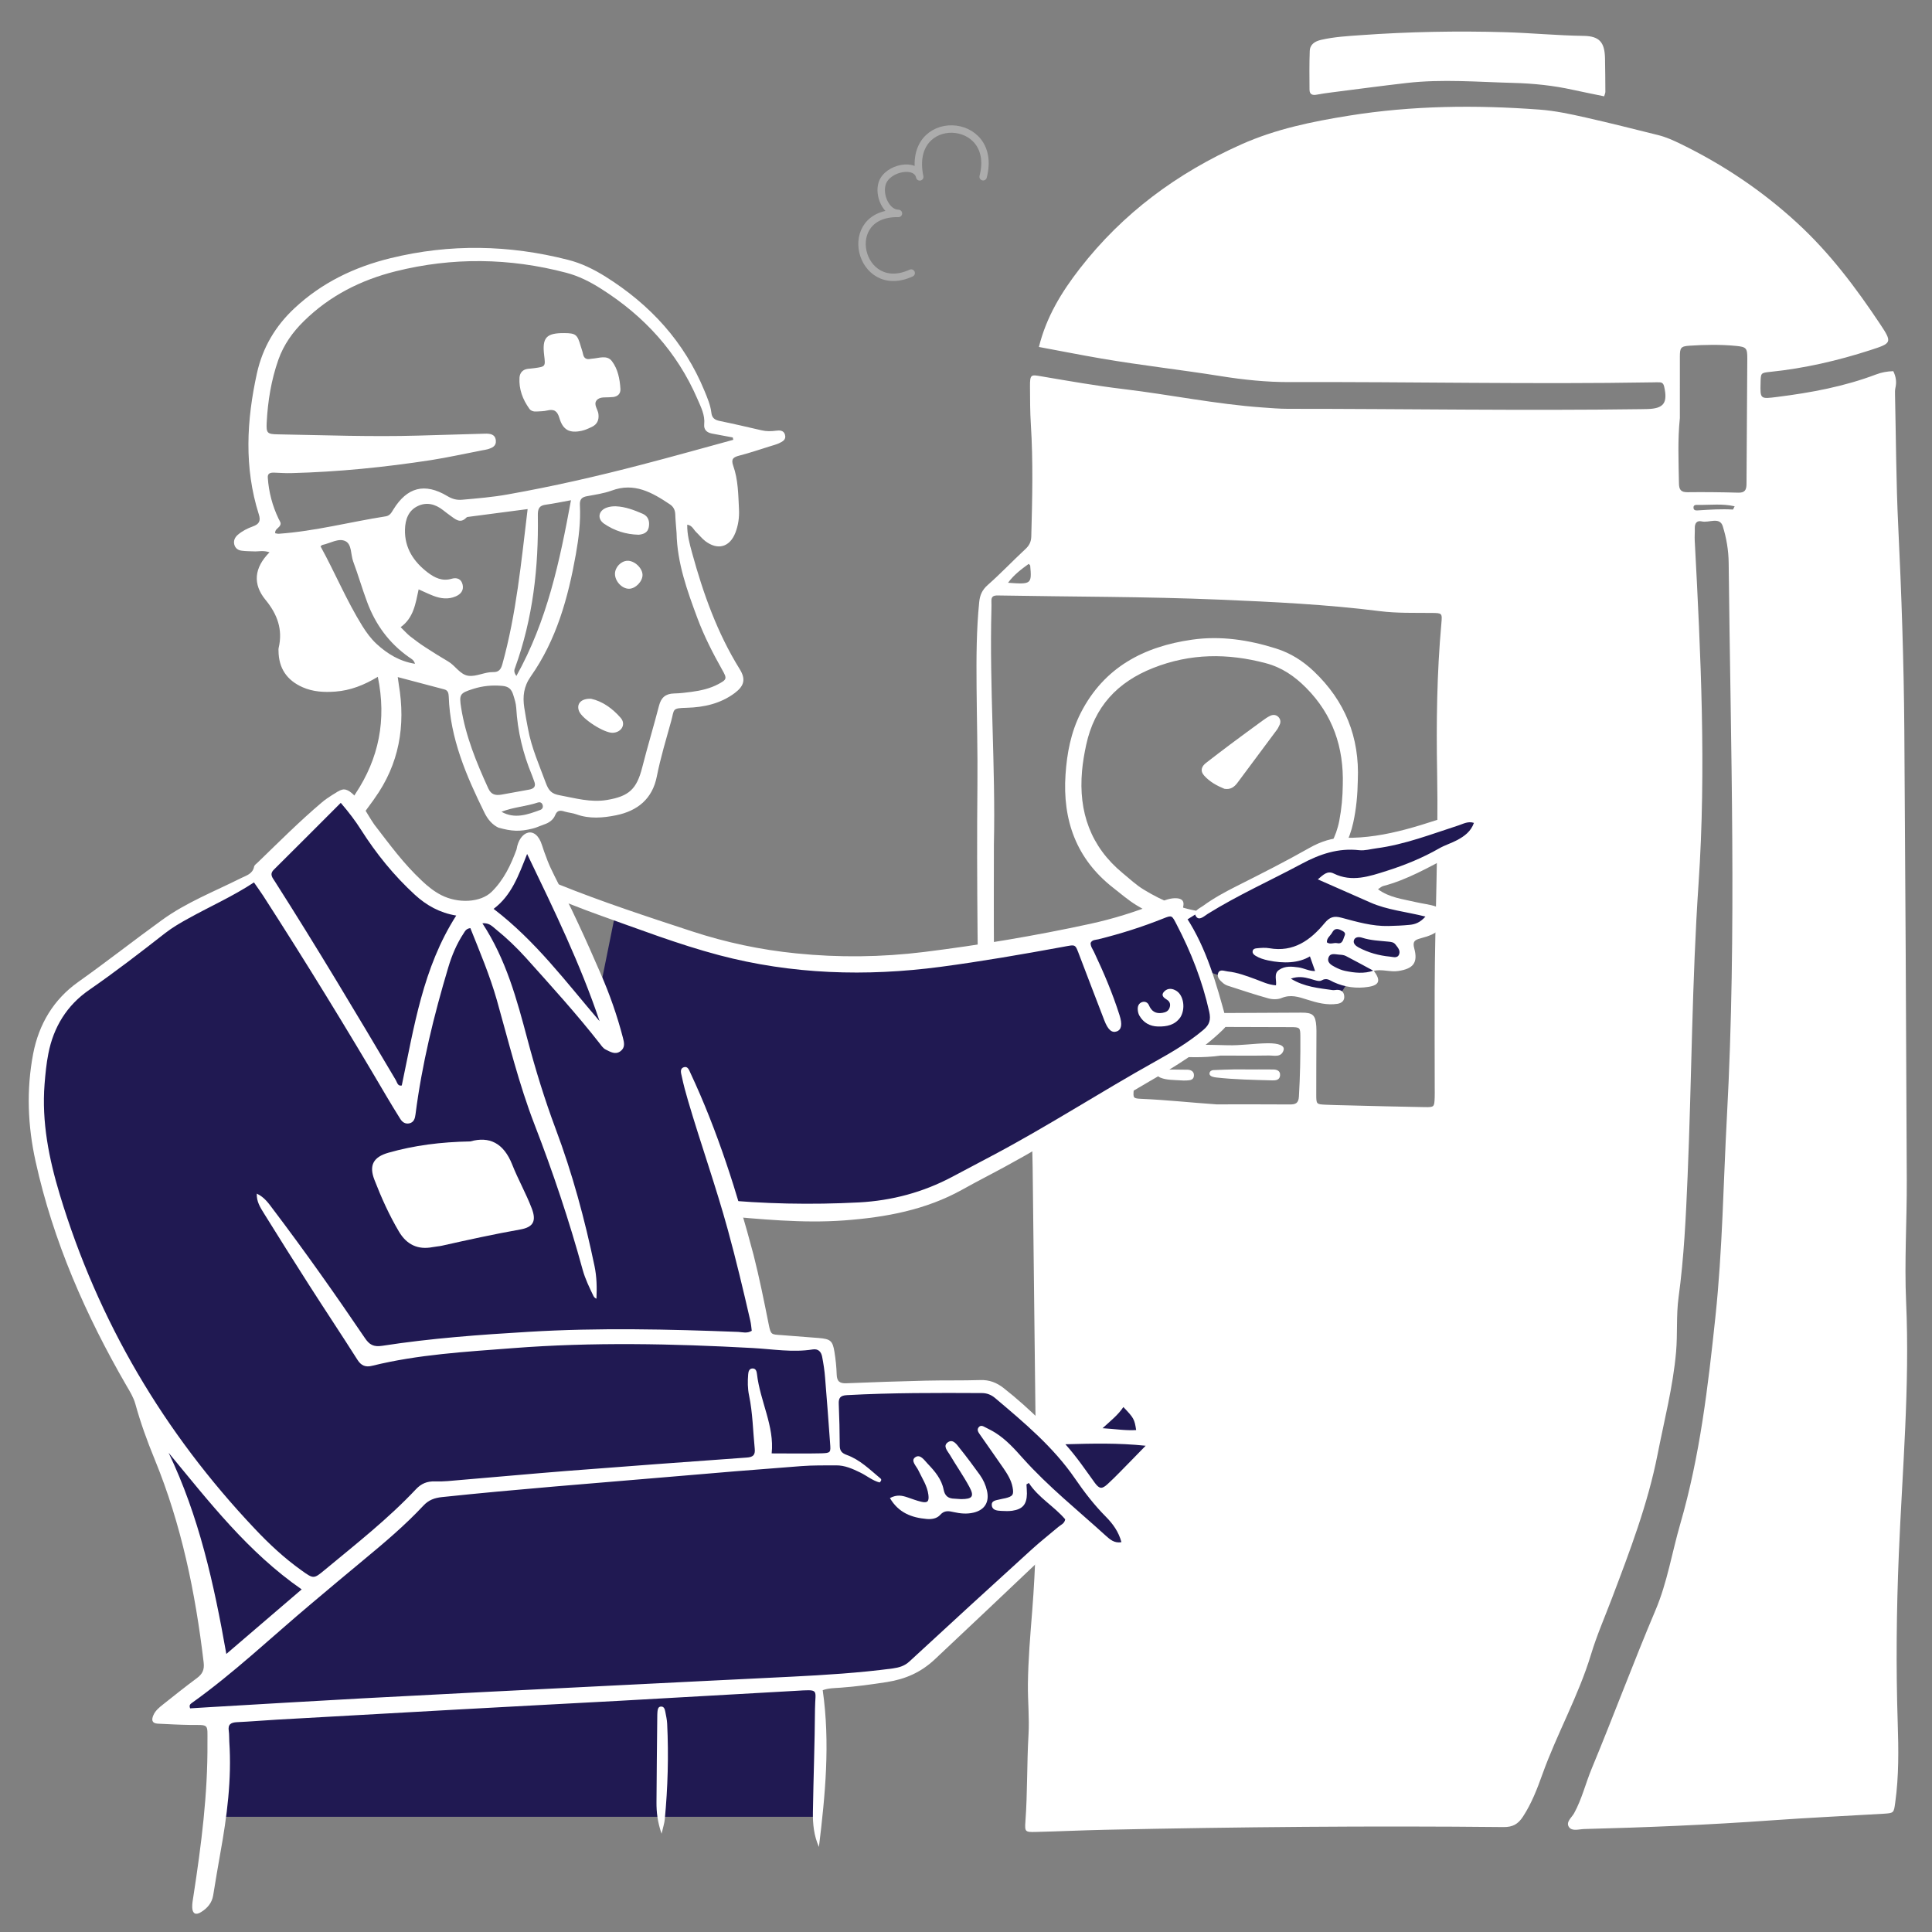 <svg xmlns="http://www.w3.org/2000/svg" viewBox="0 0 260 260" width="260" height="260" preserveAspectRatio="xMidYMid meet" style="width: 100%; height: 100%; transform: translate3d(0px, 0px, 0px); content-visibility: visible;"><rect x="0" y="0" width="260" height="260" fill="#808080" stroke="none"/><defs><clipPath id="__lottie_element_25"><rect width="260" height="260" x="0" y="0"/></clipPath><clipPath id="__lottie_element_27"><path d="M0,0 L17,0 L17,22 L0,22z"/></clipPath></defs><g clip-path="url(#__lottie_element_25)"><g transform="matrix(1,0,0,1,131.141,3.897)" opacity="1" style="display: block;"><g opacity="1" transform="matrix(1,0,0,1,63.067,126.444)"><path fill="rgb(255,255,255)" fill-opacity="1" d=" M-54.396,-83.649 C-53.39,-87.714 -51.337,-91.049 -48.893,-94.198 C-43.101,-101.658 -35.787,-107.057 -27.172,-110.903 C-22.5,-112.989 -17.643,-113.977 -12.664,-114.777 C-4.143,-116.145 4.4,-116.228 12.976,-115.591 C15.076,-115.435 17.129,-114.991 19.172,-114.53 C22.445,-113.791 25.698,-112.968 28.954,-112.157 C30.004,-111.896 30.989,-111.45 31.961,-110.976 C37.71,-108.174 42.946,-104.664 47.673,-100.314 C52.044,-96.293 55.553,-91.619 58.81,-86.728 C60.48,-84.221 60.375,-84.155 57.504,-83.226 C53.102,-81.802 48.618,-80.767 44.008,-80.295 C42.753,-80.166 42.755,-80.138 42.723,-78.882 C42.664,-76.604 42.661,-76.635 44.987,-76.927 C49.519,-77.496 53.987,-78.327 58.277,-79.953 C59.004,-80.228 59.76,-80.37 60.58,-80.391 C60.944,-79.666 61.051,-78.93 60.868,-78.139 C60.802,-77.852 60.81,-77.543 60.816,-77.245 C60.947,-71.37 60.961,-65.49 61.244,-59.622 C61.685,-50.457 62.002,-41.29 62.067,-32.116 C62.21,-11.909 62.315,8.298 62.398,28.506 C62.42,33.962 62.066,39.429 62.309,44.872 C62.817,56.223 61.796,67.51 61.326,78.822 C61.013,86.371 60.933,93.925 61.178,101.481 C61.295,105.077 61.342,108.674 60.841,112.254 C60.647,113.639 60.682,113.659 59.22,113.746 C54.194,114.046 49.162,114.277 44.139,114.638 C35.765,115.24 27.38,115.586 18.988,115.801 C18.292,115.819 17.371,116.136 16.951,115.554 C16.458,114.87 17.305,114.265 17.632,113.668 C18.678,111.763 19.174,109.647 20.001,107.657 C22.942,100.576 25.603,93.382 28.595,86.32 C30.166,82.613 30.793,78.608 31.911,74.756 C34.563,65.617 35.658,56.211 36.653,46.797 C37.598,37.85 37.711,28.849 38.195,19.872 C39.535,-4.945 38.69,-29.762 38.429,-54.581 C38.411,-56.288 38.126,-57.951 37.635,-59.52 C37.222,-60.841 35.772,-59.944 34.813,-60.173 C34.13,-60.336 33.848,-59.903 33.87,-59.232 C33.888,-58.694 33.831,-58.152 33.86,-57.615 C34.678,-42.224 35.422,-26.821 34.376,-11.421 C33.485,1.689 33.456,14.821 32.903,27.937 C32.674,33.387 32.424,38.832 31.686,44.25 C31.356,46.673 31.566,49.165 31.35,51.609 C30.939,56.273 29.758,60.812 28.859,65.393 C27.551,72.061 25.126,78.396 22.728,84.725 C21.772,87.245 20.687,89.721 19.906,92.301 C18.215,97.886 15.318,102.975 13.358,108.445 C12.648,110.424 11.905,112.36 10.744,114.136 C10.089,115.137 9.376,115.551 8.124,115.538 C-9.745,115.354 -27.613,115.522 -45.479,115.903 C-48.596,115.97 -51.711,116.12 -54.828,116.194 C-56.24,116.228 -56.315,116.175 -56.214,114.803 C-55.924,110.913 -56.025,107.009 -55.796,103.12 C-55.661,100.838 -55.903,98.576 -55.877,96.302 C-55.839,92.999 -55.556,89.718 -55.297,86.43 C-54.834,80.575 -54.686,74.707 -54.758,68.832 C-54.929,54.803 -55.073,40.772 -55.239,26.742 C-55.264,24.584 -55.337,22.426 -55.408,20.269 C-55.452,18.944 -55.469,18.941 -56.835,18.827 C-57.97,18.733 -59.116,18.713 -60.239,18.545 C-61.798,18.312 -62.143,17.904 -62.334,16.332 C-62.399,15.798 -62.42,15.256 -62.426,14.717 C-62.577,1.587 -62.801,-11.543 -62.671,-24.676 C-62.627,-29.112 -62.752,-33.549 -62.787,-37.986 C-62.817,-41.764 -62.812,-45.54 -62.432,-49.307 C-62.338,-50.247 -62.038,-50.95 -61.287,-51.612 C-59.534,-53.155 -57.925,-54.86 -56.212,-56.451 C-55.685,-56.94 -55.441,-57.437 -55.422,-58.156 C-55.287,-63.192 -55.163,-68.225 -55.482,-73.26 C-55.588,-74.934 -55.586,-76.615 -55.596,-78.293 C-55.607,-80.013 -55.464,-79.933 -54.024,-79.688 C-50.362,-79.067 -46.698,-78.421 -43.011,-77.981 C-36.763,-77.235 -30.588,-75.947 -24.301,-75.504 C-23.165,-75.424 -22.027,-75.323 -20.89,-75.324 C-5.06,-75.328 10.77,-75.053 26.6,-75.278 C26.899,-75.283 27.199,-75.287 27.499,-75.295 C29.692,-75.355 30.251,-76.117 29.746,-78.322 C29.67,-78.657 29.52,-78.866 29.178,-78.888 C28.88,-78.906 28.58,-78.891 28.281,-78.886 C11.971,-78.61 -4.338,-78.976 -20.648,-78.92 C-23.774,-78.91 -26.89,-79.236 -29.958,-79.728 C-35.285,-80.582 -40.648,-81.174 -45.964,-82.086 C-48.733,-82.561 -51.49,-83.108 -54.396,-83.649z M-60.454,-16.703 C-60.454,-11.966 -60.482,-7.228 -60.446,-2.492 C-60.401,3.564 -60.292,9.619 -60.241,15.675 C-60.234,16.463 -60.106,16.89 -59.173,16.888 C-54.496,16.877 -49.818,16.892 -45.149,17.22 C-44.286,17.281 -44.006,16.919 -43.916,16.111 C-43.663,13.842 -43.57,11.569 -43.587,9.288 C-43.61,6.108 -43.607,6.079 -40.489,6.054 C-33.354,5.998 -26.219,5.973 -19.084,5.936 C-17.534,5.928 -17.169,6.255 -17.066,7.776 C-17.038,8.194 -17.048,8.615 -17.049,9.035 C-17.057,11.673 -17.076,14.311 -17.073,16.95 C-17.072,18.257 -17.055,18.268 -15.809,18.327 C-14.851,18.372 -13.891,18.389 -12.932,18.412 C-9.456,18.496 -5.979,18.595 -2.502,18.651 C-1.193,18.673 -1.187,18.628 -1.135,17.383 C-1.117,16.964 -1.129,16.544 -1.129,16.124 C-1.132,11.688 -1.153,7.252 -1.136,2.816 C-1.099,-6.898 -0.625,-16.608 -0.804,-26.321 C-0.928,-33.044 -0.839,-39.749 -0.234,-46.445 C-0.109,-47.829 -0.134,-47.84 -1.536,-47.855 C-3.873,-47.879 -6.214,-47.803 -8.542,-48.098 C-15.687,-49.002 -22.883,-49.341 -30.062,-49.644 C-40.001,-50.063 -49.959,-50.023 -59.908,-50.206 C-60.532,-50.218 -60.809,-50.063 -60.788,-49.437 C-60.775,-49.078 -60.778,-48.717 -60.787,-48.358 C-61.062,-37.803 -60.217,-27.258 -60.454,-16.703z M31.86,-74.082 C31.556,-71.146 31.69,-68.212 31.739,-65.276 C31.753,-64.458 31.996,-64.092 32.881,-64.102 C35.157,-64.129 37.435,-64.103 39.711,-64.04 C40.6,-64.016 40.826,-64.395 40.829,-65.213 C40.849,-70.845 40.917,-76.476 40.936,-82.107 C40.94,-83.485 40.808,-83.657 39.422,-83.791 C37.333,-83.991 35.229,-83.956 33.137,-83.816 C31.981,-83.739 31.863,-83.531 31.861,-82.342 C31.856,-79.589 31.86,-76.835 31.86,-74.082z M-30.504,18.28 C-27.216,18.28 -23.927,18.265 -20.638,18.291 C-19.856,18.297 -19.459,18.133 -19.406,17.224 C-19.248,14.534 -19.19,11.845 -19.212,9.153 C-19.222,7.922 -19.256,7.892 -20.57,7.887 C-27.03,7.863 -33.49,7.849 -39.95,7.847 C-41.461,7.847 -41.473,7.874 -41.458,9.487 C-41.436,11.76 -41.445,14.032 -41.633,16.3 C-41.728,17.444 -41.731,17.487 -40.539,17.539 C-37.193,17.684 -33.858,18.05 -30.504,18.28z M-55.765,-54.458 C-56.76,-53.739 -57.745,-53.012 -58.55,-51.915 C-55.411,-51.684 -55.344,-51.74 -55.568,-54.227 C-55.572,-54.27 -55.634,-54.307 -55.765,-54.458z M39.231,-62.207 C37.575,-62.587 35.948,-62.372 34.34,-62.394 C34.076,-62.397 33.67,-62.448 33.695,-62.008 C33.717,-61.599 34.092,-61.642 34.372,-61.66 C35.91,-61.759 37.448,-61.86 38.991,-61.768 C39.037,-61.766 39.094,-61.95 39.231,-62.207z"/></g><g opacity="1" transform="matrix(1,0,0,1,64.977,4.657)"><path fill="rgb(255,255,255)" fill-opacity="1" d=" M19.763,4.408 C18.352,4.116 16.951,3.84 15.556,3.533 C12.916,2.952 10.247,2.674 7.544,2.604 C2.758,2.479 -2.029,2.067 -6.811,2.613 C-10.199,3.001 -13.58,3.456 -16.963,3.887 C-17.616,3.971 -18.269,4.062 -18.915,4.186 C-19.493,4.297 -19.885,4.158 -19.889,3.514 C-19.899,1.779 -19.926,0.041 -19.858,-1.692 C-19.823,-2.591 -19.161,-2.999 -18.32,-3.193 C-16.56,-3.598 -14.763,-3.696 -12.977,-3.824 C-6.522,-4.286 -0.055,-4.408 6.412,-4.222 C9.939,-4.12 13.457,-3.774 16.992,-3.726 C19.141,-3.697 19.835,-2.85 19.878,-0.693 C19.908,0.803 19.919,2.301 19.925,3.798 C19.926,3.967 19.838,4.136 19.763,4.408z"/></g><g opacity="1" transform="matrix(1,0,0,1,31.842,101.602)"><path fill="rgb(255,255,255)" fill-opacity="1" d=" M19.745,-0.488 C19.715,1.42 19.546,3.313 19.132,5.204 C18.119,9.837 14.993,12.841 11.309,15.32 C8.939,16.914 6.456,18.461 3.572,19.019 C-1.31,19.963 -5.835,18.886 -10.027,16.331 C-11.147,15.649 -12.151,14.776 -13.189,13.964 C-18.153,10.084 -20,4.86 -19.59,-1.258 C-19.397,-4.134 -18.869,-6.959 -17.532,-9.577 C-14.405,-15.699 -9.043,-18.491 -2.562,-19.415 C1.279,-19.963 5.083,-19.39 8.79,-18.209 C10.716,-17.595 12.348,-16.559 13.812,-15.17 C18.027,-11.173 19.999,-6.288 19.745,-0.488z M17.723,0.124 C17.867,-4.911 16.389,-9.311 12.785,-12.938 C11.232,-14.502 9.525,-15.679 7.354,-16.252 C2.223,-17.607 -2.773,-17.59 -7.795,-15.606 C-12.649,-13.689 -15.695,-10.368 -16.803,-5.284 C-17.058,-4.116 -17.263,-2.928 -17.368,-1.739 C-17.85,3.751 -16.232,8.427 -11.895,12.004 C-10.971,12.765 -10.084,13.602 -9.068,14.219 C-3.854,17.389 1.539,18.57 7.249,15.469 C8.038,15.04 8.899,14.727 9.645,14.237 C13.149,11.938 16.393,9.421 17.255,4.935 C17.562,3.338 17.706,1.735 17.723,0.124z"/></g><g opacity="1" transform="matrix(1,0,0,1,33.006,137.442)"><path fill="rgb(255,255,255)" fill-opacity="1" d=" M0.127,0.717 C-2.271,1.055 -4.664,0.944 -7.055,0.765 C-7.736,0.714 -8.788,0.79 -8.773,-0.079 C-8.756,-1.055 -7.682,-0.751 -7.04,-0.755 C-4.345,-0.769 -1.649,-0.753 1.045,-0.675 C2.85,-0.622 4.629,-0.918 6.426,-0.941 C7.964,-0.961 8.789,-0.616 8.588,0.003 C8.26,1.012 7.316,0.693 6.592,0.705 C4.438,0.741 2.282,0.717 0.127,0.717z"/></g><g opacity="1" transform="matrix(1,0,0,1,36.384,140.758)"><path fill="rgb(255,255,255)" fill-opacity="1" d=" M0.042,-0.733 C1.292,-0.733 2.542,-0.743 3.792,-0.728 C4.307,-0.723 4.789,-0.563 4.742,0.066 C4.694,0.691 4.182,0.751 3.679,0.737 C1.18,0.669 -1.321,0.628 -3.809,0.353 C-3.986,0.333 -4.164,0.304 -4.333,0.251 C-4.566,0.179 -4.789,0.031 -4.754,-0.229 C-4.721,-0.479 -4.491,-0.635 -4.24,-0.646 C-3.289,-0.69 -2.338,-0.717 -1.386,-0.74 C-0.91,-0.751 -0.434,-0.742 0.042,-0.742 C0.042,-0.742 0.042,-0.733 0.042,-0.733z"/></g><g opacity="1" transform="matrix(1,0,0,1,27.031,140.776)"><path fill="rgb(255,255,255)" fill-opacity="1" d=" M1.024,0.735 C-0.27,0.652 -1.171,0.695 -2.016,0.35 C-2.316,0.227 -2.509,0.013 -2.429,-0.33 C-2.369,-0.588 -2.149,-0.723 -1.902,-0.726 C-0.717,-0.736 0.469,-0.746 1.653,-0.713 C2.087,-0.701 2.501,-0.499 2.504,0.014 C2.509,0.666 1.995,0.713 1.505,0.733 C1.209,0.745 0.912,0.735 1.024,0.735z"/></g></g><g transform="matrix(0.989,0.147,-0.147,0.989,162.595,94.571)" opacity="1" style="display: block;"><g opacity="1" transform="matrix(1,0,0,1,5.156,5.703)"><path fill="rgb(255,255,255)" fill-opacity="1" d=" M-1.298,5.435 C-2.329,5.181 -3.399,4.801 -4.278,4.057 C-4.906,3.525 -4.783,2.899 -4.25,2.344 C-3.3,1.355 -2.348,0.368 -1.382,-0.605 C-0.122,-1.874 1.15,-3.132 2.425,-4.387 C2.72,-4.678 3.026,-4.971 3.369,-5.199 C3.744,-5.448 4.186,-5.453 4.532,-5.146 C4.81,-4.9 4.906,-4.541 4.784,-4.163 C4.711,-3.936 4.652,-3.699 4.541,-3.491 C3.138,-0.863 1.731,1.763 0.316,4.385 C-0.01,4.989 -0.453,5.452 -1.298,5.435z"/></g></g><g transform="matrix(0.998,-0.07,0.07,0.998,28.494,34.785)" opacity="1" style="display: block;"><g opacity="1" transform="matrix(1,0,0,1,37.835,40.035)"><path fill="rgb(255,255,255)" fill-opacity="1" d=" M37.425,-11.005 C37.295,-11.605 36.745,-11.645 36.275,-11.615 C35.605,-11.575 34.965,-11.605 34.325,-11.805 C32.485,-12.365 30.655,-12.935 28.815,-13.445 C28.145,-13.635 27.785,-13.915 27.755,-14.645 C27.705,-15.675 27.365,-16.645 27.045,-17.615 C24.795,-24.405 20.575,-29.705 14.845,-33.885 C13.335,-34.985 11.725,-35.925 9.945,-36.505 C2.185,-39.075 -5.745,-39.785 -13.825,-38.395 C-18.745,-37.555 -23.275,-35.765 -27.195,-32.585 C-29.925,-30.375 -31.835,-27.615 -32.845,-24.225 C-34.685,-17.985 -35.475,-11.685 -33.925,-5.255 C-33.695,-4.335 -33.995,-3.935 -34.835,-3.695 C-35.585,-3.485 -36.315,-3.175 -36.945,-2.705 C-37.345,-2.395 -37.585,-1.995 -37.505,-1.465 C-37.415,-0.915 -37.035,-0.625 -36.535,-0.535 C-36.005,-0.425 -35.465,-0.395 -34.935,-0.335 C-34.325,-0.255 -33.665,-0.415 -32.845,-0.065 C-35.075,1.885 -35.415,4.055 -33.825,6.285 C-32.375,8.325 -31.765,10.435 -32.525,12.865 C-32.565,12.975 -32.555,13.105 -32.565,13.225 C-32.715,15.565 -31.735,17.275 -29.655,18.365 C-28.295,19.075 -26.825,19.255 -25.305,19.245 C-23.285,19.235 -21.415,18.645 -19.485,17.665 C-18.695,23.565 -20.135,28.645 -23.575,33.125 C-23.635,33.215 -23.725,33.335 -23.835,33.475 C-24.325,34.105 -25.215,35.145 -25.135,35.425 C-25.025,35.845 -24.525,36.765 -23.565,36.715 C-23.305,36.705 -22.045,35.105 -21.355,34.305 C-21.325,34.275 -21.305,34.255 -21.285,34.225 C-21.225,34.145 -21.155,34.065 -21.095,33.985 C-17.435,29.585 -16.195,24.495 -16.745,18.885 C-16.765,18.655 -16.775,18.425 -16.815,17.885 C-14.625,18.625 -12.655,19.295 -10.685,19.975 C-10.205,20.135 -10.145,20.505 -10.155,20.965 C-10.365,26.615 -8.535,31.805 -6.445,36.925 C-6.075,37.825 -5.525,38.585 -4.725,39.035 C-2.935,39.675 -1.885,39.785 -0.155,39.485 C0.355,39.405 0.785,39.215 1.195,39.115 C1.225,39.095 1.255,39.095 1.285,39.085 C1.335,39.065 1.385,39.045 1.445,39.035 C2.095,38.875 2.705,38.515 3.005,37.905 C3.335,37.215 3.765,37.285 4.325,37.505 C4.825,37.695 5.375,37.765 5.865,37.985 C7.585,38.745 9.395,38.715 11.175,38.485 C14.095,38.105 16.215,36.625 17.015,33.655 C17.695,31.155 18.615,28.755 19.475,26.325 C20.015,24.785 19.655,24.635 21.695,24.725 C24.005,24.825 26.245,24.485 28.245,23.205 C29.605,22.325 29.895,21.445 29.135,20.015 C26.475,14.975 24.965,9.555 23.855,4.015 C23.605,2.765 23.345,1.495 23.465,0.155 C24.145,0.325 24.255,0.865 24.565,1.205 C24.965,1.645 25.305,2.155 25.745,2.545 C27.325,3.915 28.955,3.575 29.845,1.705 C30.315,0.715 30.535,-0.345 30.555,-1.435 C30.595,-3.415 30.725,-5.405 30.185,-7.335 C29.935,-8.255 30.295,-8.465 31.085,-8.615 C32.505,-8.875 33.895,-9.245 35.295,-9.575 C35.695,-9.675 36.115,-9.745 36.505,-9.885 C37.005,-10.085 37.585,-10.285 37.425,-11.005z M-19.355,13.225 C-20.055,12.475 -20.595,11.615 -21.075,10.715 C-22.975,7.125 -24.255,3.265 -25.945,-0.385 C-25.775,-0.505 -25.725,-0.555 -25.685,-0.555 C-24.625,-0.695 -23.435,-1.365 -22.555,-0.845 C-21.715,-0.355 -21.985,0.995 -21.705,1.955 C-21.165,3.785 -20.765,5.665 -20.225,7.495 C-19.315,10.625 -17.645,13.275 -15.105,15.335 C-14.835,15.555 -14.495,15.715 -14.375,16.265 C-16.435,15.785 -17.995,14.665 -19.355,13.225z M-9.915,16.255 C-10.905,15.575 -11.875,14.875 -12.835,14.145 C-13.505,13.645 -14.145,13.095 -14.765,12.535 C-15.155,12.175 -15.485,11.745 -15.955,11.215 C-14.125,10.085 -13.735,8.195 -13.185,6.315 C-12.515,6.665 -11.895,7.025 -11.255,7.325 C-10.305,7.765 -9.305,7.965 -8.285,7.605 C-7.605,7.375 -7.125,6.895 -7.235,6.125 C-7.345,5.315 -7.935,5.035 -8.685,5.205 C-9.955,5.475 -10.925,4.905 -11.795,4.145 C-13.595,2.565 -14.695,0.625 -14.455,-1.855 C-14.325,-3.175 -13.825,-4.365 -12.515,-4.875 C-11.305,-5.355 -10.165,-4.985 -9.195,-4.115 C-8.875,-3.835 -8.575,-3.555 -8.245,-3.285 C-7.605,-2.775 -6.995,-2.045 -6.085,-2.885 C-6.015,-2.945 -5.865,-2.955 -5.745,-2.955 C-3.185,-3.115 -0.615,-3.275 2.195,-3.435 C0.835,3.615 -0.305,10.525 -2.665,17.165 C-2.895,17.805 -3.205,18.185 -3.945,18.115 C-5.085,18.005 -6.245,18.595 -7.325,18.375 C-8.435,18.145 -8.975,16.885 -9.915,16.255z M3.505,-2.485 C3.555,-3.395 3.775,-3.805 4.695,-3.855 C5.755,-3.925 6.815,-4.075 8.095,-4.215 C6.005,3.905 3.755,11.755 -0.885,18.855 C-1.255,18.255 -1.095,17.985 -0.975,17.725 C1.875,11.285 3.125,4.495 3.505,-2.485z M-5.705,33.695 C-7.055,30.105 -8.255,26.475 -8.595,22.615 C-8.755,20.775 -8.635,20.625 -6.815,20.185 C-5.515,19.865 -4.245,19.835 -2.905,20.045 C-2.015,20.175 -1.665,20.585 -1.485,21.355 C-1.345,21.935 -1.205,22.505 -1.205,23.115 C-1.245,26.265 -0.735,29.315 0.265,32.295 C0.365,32.575 0.415,32.875 0.515,33.155 C0.745,33.875 0.395,34.155 -0.265,34.225 C-1.505,34.355 -2.755,34.495 -4.005,34.635 C-4.795,34.705 -5.375,34.565 -5.705,33.695z M1.085,37.045 C-0.685,37.565 -2.455,38.065 -4.165,36.935 C-2.495,36.415 -0.805,36.455 0.815,36.035 C1.055,35.975 1.295,36.055 1.395,36.315 C1.525,36.645 1.385,36.955 1.085,37.045z M23.955,12.815 C24.685,15.285 25.695,17.655 26.805,19.995 C27.385,21.195 27.315,21.325 26.115,21.855 C24.945,22.375 23.705,22.555 22.445,22.635 C21.665,22.685 20.885,22.725 20.105,22.685 C18.975,22.635 18.335,23.105 17.975,24.185 C17.065,26.905 16.035,29.595 15.135,32.325 C14.185,35.195 13.075,36.055 10.105,36.345 C7.875,36.555 5.875,35.805 3.785,35.265 C2.755,35.005 2.375,34.565 2.065,33.505 C1.345,31.025 0.455,28.605 0.175,26.025 C0.065,25.075 -0.055,24.125 -0.125,23.165 C-0.245,21.655 -0.005,20.335 1.045,19.045 C4.835,14.385 6.795,8.845 8.235,3.105 C8.775,0.955 9.205,-1.225 9.245,-3.455 C9.255,-4.225 9.545,-4.525 10.275,-4.605 C11.405,-4.735 12.565,-4.815 13.645,-5.125 C16.765,-6.045 19.065,-4.485 21.325,-2.735 C21.785,-2.385 21.975,-1.925 21.955,-1.325 C21.925,-0.495 21.955,0.345 21.955,1.185 C21.755,5.205 22.835,9.015 23.955,12.815z M17.935,-8.325 C11.865,-7.185 5.775,-6.235 -0.375,-5.585 C-2.405,-5.365 -4.445,-5.345 -6.475,-5.305 C-7.235,-5.285 -7.825,-5.495 -8.455,-5.935 C-11.365,-7.965 -13.775,-7.515 -15.845,-4.615 C-16.135,-4.205 -16.365,-3.845 -16.925,-3.795 C-21.765,-3.385 -26.545,-2.465 -31.425,-2.465 C-31.585,-2.465 -31.745,-2.535 -31.905,-2.565 C-31.925,-3.035 -31.535,-3.175 -31.305,-3.405 C-30.905,-3.825 -31.135,-4.015 -31.325,-4.505 C-32.025,-6.285 -32.385,-8.175 -32.375,-10.115 C-32.375,-10.695 -31.965,-10.755 -31.505,-10.715 C-30.725,-10.635 -29.955,-10.515 -29.175,-10.485 C-22.875,-10.205 -16.585,-10.395 -10.315,-10.915 C-7.985,-11.115 -5.665,-11.465 -3.355,-11.745 C-3.115,-11.775 -2.875,-11.785 -2.635,-11.835 C-2.025,-11.965 -1.405,-12.165 -1.425,-12.915 C-1.435,-13.795 -2.125,-13.925 -2.825,-13.955 C-5.815,-14.085 -8.815,-14.195 -11.805,-14.325 C-18.095,-14.585 -24.355,-15.265 -30.625,-15.815 C-32.045,-15.935 -32.175,-16.095 -32.005,-17.495 C-31.655,-20.365 -30.995,-23.165 -29.845,-25.825 C-28.995,-27.775 -27.675,-29.395 -26.045,-30.775 C-22.345,-33.935 -18.015,-35.745 -13.275,-36.585 C-5.505,-37.955 2.135,-37.315 9.595,-34.785 C11.255,-34.225 12.755,-33.325 14.155,-32.285 C19.655,-28.235 23.735,-23.105 26.015,-16.615 C26.405,-15.495 26.905,-14.385 26.685,-13.135 C26.565,-12.415 26.975,-12.015 27.635,-11.835 C28.555,-11.595 29.475,-11.355 30.395,-11.115 C30.405,-11.005 30.425,-10.905 30.445,-10.795 C26.275,-9.965 22.115,-9.105 17.935,-8.325z"/></g><g opacity="1" transform="matrix(1,0,0,1,46.798,19.993)"><path fill="rgb(255,255,255)" fill-opacity="1" d=" M-3.102,-3.883 C-3.221,-6.266 -2.611,-6.848 -0.191,-6.662 C1.343,-6.544 1.554,-6.35 1.887,-4.766 C1.96,-4.415 2.074,-4.069 2.117,-3.714 C2.188,-3.119 2.497,-2.873 3.083,-2.956 C3.142,-2.964 3.203,-2.968 3.263,-2.968 C4.192,-2.955 5.327,-3.375 5.933,-2.451 C6.658,-1.344 6.826,0.012 6.815,1.343 C6.81,1.968 6.432,2.324 5.797,2.375 C5.678,2.384 5.557,2.367 5.438,2.372 C4.787,2.398 4.007,2.172 3.536,2.643 C3.008,3.168 3.593,3.874 3.627,4.505 C3.67,5.335 3.36,5.903 2.595,6.197 C2.151,6.368 1.694,6.544 1.228,6.611 C-0.422,6.848 -1.281,6.342 -1.644,4.703 C-1.861,3.722 -2.272,3.401 -3.221,3.563 C-3.687,3.643 -4.176,3.602 -4.655,3.599 C-5.029,3.596 -5.394,3.484 -5.593,3.16 C-6.397,1.853 -6.826,0.436 -6.622,-1.104 C-6.536,-1.751 -6.113,-2.177 -5.403,-2.209 C-5.104,-2.222 -4.804,-2.22 -4.506,-2.242 C-3.026,-2.347 -3.026,-2.349 -3.102,-3.883z"/></g></g><g transform="matrix(0.998,-0.07,0.07,0.998,28.494,34.785)" opacity="1" style="display: block;"><g opacity="1" transform="matrix(1,0,0,1,52.973,46.37)"><path fill="rgb(255,255,255)" fill-opacity="1" d=" M-0.03,-1.894 C0.909,-1.852 1.906,-0.779 1.855,0.135 C1.807,1.017 0.786,1.933 -0.085,1.877 C-1.027,1.817 -1.906,0.742 -1.832,-0.26 C-1.766,-1.148 -0.901,-1.933 -0.03,-1.894z"/></g></g><g transform="matrix(0.998,-0.07,0.07,0.998,77.231,93.796)" opacity="1" style="display: block;"><g opacity="1" transform="matrix(1,0,0,1,3.509,2.722)"><path fill="rgb(255,255,255)" fill-opacity="1" d=" M-1.225,-2.321 C0.265,-1.89 1.564,-0.822 2.577,0.526 C3.26,1.434 2.549,2.472 1.387,2.451 C0.238,2.431 -2.613,0.309 -2.952,-0.777 C-3.259,-1.764 -2.572,-2.472 -1.225,-2.321z"/></g></g><g transform="matrix(0.998,-0.064,0.064,0.998,79.965,68.031)" opacity="1" style="display: block;"><g opacity="1" transform="matrix(1,0,0,1,3.791,2.278)"><path fill="rgb(255,255,255)" fill-opacity="1" d=" M1.928,2.028 C0.175,1.873 -1.312,1.266 -2.605,0.261 C-3.541,-0.467 -3.275,-1.561 -2.124,-1.89 C-1.733,-2.001 -1.293,-2.028 -0.887,-1.986 C0.379,-1.854 1.522,-1.327 2.639,-0.758 C3.392,-0.375 3.542,0.327 3.359,1.083 C3.169,1.869 2.52,2.007 1.928,2.028z"/></g></g><g transform="matrix(0.833,0.553,-0.553,0.833,115.748,52.277)" opacity="1" style="display: block;"><g opacity="1" transform="matrix(1,0,0,1,0,0)"><path fill="rgb(32,25,82)" fill-opacity="1" d=" M100.754,1.739 C100.754,1.739 98.004,4.989 98.004,4.989 C98.004,4.989 91.629,12.176 91.629,12.176 C91.629,12.176 86.442,16.614 86.442,16.614 C86.442,16.614 85.754,17.739 85.754,17.739 C85.754,17.739 82.004,24.614 82.004,24.614 C82.004,24.614 77.192,33.051 77.192,33.051 C77.192,33.051 75.942,35.801 75.942,35.801 C75.942,35.801 74.004,34.489 74.004,34.489 C74.004,34.489 68.567,41.239 68.567,41.239 C68.567,41.239 61.817,48.239 61.817,48.239 C61.817,48.239 54.379,55.239 54.379,55.239 C54.379,55.239 44.942,63.051 44.942,63.051 C44.942,63.051 34.692,69.239 34.692,69.239 C34.692,69.239 28.817,71.926 28.817,71.926 C28.817,71.926 18.942,75.176 18.942,75.176 C18.942,75.176 11.567,76.926 11.567,76.926 C11.567,76.926 25.317,110.676 25.317,110.676 C25.317,110.676 34.317,107.301 34.317,107.301 C34.317,107.301 41.692,104.239 41.692,104.239 C41.692,104.239 54.067,97.176 54.067,97.176 C54.067,97.176 64.442,89.176 64.442,89.176 C64.442,89.176 69.942,82.114 69.942,82.114 C69.942,82.114 75.192,72.364 75.192,72.364 C75.192,72.364 80.379,61.676 80.379,61.676 C80.379,61.676 83.629,54.801 83.629,54.801 C83.629,54.801 86.567,49.051 86.567,49.051 C86.567,49.051 87.379,45.051 87.379,45.051 C87.379,45.051 85.817,42.614 85.817,42.614 C85.817,42.614 81.942,39.614 81.942,39.614 C81.942,39.614 87.192,38.239 87.192,38.239 C87.192,38.239 90.317,37.489 90.317,37.489 C90.317,37.489 92.317,36.051 92.317,36.051 C92.317,36.051 96.129,34.176 96.129,34.176 C96.129,34.176 98.942,32.114 98.942,32.114 C98.942,32.114 98.879,29.739 98.879,29.739 C98.879,29.739 101.129,28.114 101.129,28.114 C101.129,28.114 100.442,25.864 100.442,25.864 C100.442,25.864 102.879,24.551 102.879,24.551 C102.879,24.551 103.942,22.739 103.942,22.739 C103.942,22.739 102.004,21.176 102.004,21.176 C102.004,21.176 104.254,17.989 104.254,17.989 C104.254,17.989 103.879,16.114 103.879,16.114 C103.879,16.114 101.692,16.426 101.692,16.426 C101.692,16.426 98.067,18.051 98.067,18.051 C98.067,18.051 94.629,18.301 94.629,18.301 C94.629,18.301 93.941,17.551 94.129,17.239 C94.317,16.927 97.192,13.614 97.192,13.614 C97.192,13.614 99.129,10.051 99.129,10.051 C99.129,10.051 101.692,5.364 101.692,5.364 C101.692,5.364 102.442,2.364 102.442,2.364 C102.442,2.364 100.754,1.739 100.754,1.739z"/></g><g opacity="1" transform="matrix(1,0,0,1,44.415,73.074)"><path fill="rgb(255,255,255)" fill-opacity="1" d=" M43.665,-29.51 C39.915,-32.79 36.175,-36.06 31.525,-38.06 C31.025,-38.27 30.605,-38.5 30.365,-39.08 C30.005,-39.96 29.345,-39.72 28.755,-39.29 C28.115,-38.82 27.705,-38.15 27.255,-37.51 C25.435,-34.9 23.445,-32.43 21.225,-30.15 C15.965,-24.73 10.445,-19.58 4.715,-14.65 C0.325,-10.89 -4.415,-7.66 -9.525,-4.97 C-13.775,-2.72 -18.225,-0.96 -22.865,0.32 C-28.985,2.01 -35.105,3.7 -41.325,4.98 C-41.585,5.03 -41.795,5.08 -41.975,5.1 C-42.475,5.22 -43.205,5.23 -43.715,5.5 C-44.135,5.71 -44.165,6.11 -44.115,6.57 C-44.055,7.11 -43.755,7.25 -43.215,7.3 C-42.675,7.35 -42.145,7.14 -41.625,6.99 C-39.265,6.47 -36.875,6 -34.515,5.41 C-28.995,4.03 -23.425,2.8 -18.035,0.97 C-8.425,-2.3 0.025,-7.55 7.645,-14.19 C11.845,-17.86 15.895,-21.69 19.905,-25.56 C21.235,-26.83 20.985,-26.82 22.535,-25.72 C25.025,-23.95 27.505,-22.16 30.005,-20.4 C31.115,-19.61 31.805,-19.52 32.225,-20.08 C32.635,-20.62 32.365,-21.29 31.305,-22.13 C28.915,-24.05 26.365,-25.73 23.745,-27.31 C23.395,-27.52 22.975,-27.65 22.715,-28.05 C22.625,-28.53 23.045,-28.76 23.305,-29.04 C25.375,-31.3 27.295,-33.68 29.035,-36.2 C29.765,-37.26 29.765,-37.2 30.965,-36.54 C34.665,-34.5 38.075,-32.11 41.125,-29.18 C41.935,-28.4 42.135,-27.75 41.825,-26.69 C41.095,-24.2 39.975,-21.88 38.795,-19.6 C34.895,-12.04 31.515,-4.22 27.435,3.26 C26.485,4.99 25.545,6.73 24.605,8.47 C22.485,12.38 19.625,15.62 16.055,18.28 C5.675,25.98 -5.575,32.01 -17.825,36.15 C-18.735,36.46 -19.655,36.73 -20.575,36.99 C-20.765,37.04 -20.925,37.09 -21.065,37.12 C-21.765,37.4 -23.015,37.39 -23.385,37.8 C-23.765,38.23 -23.645,38.53 -23.485,39.08 C-23.445,39.23 -23.365,39.42 -23.265,39.52 C-23.165,39.62 -22.985,39.81 -22.845,39.84 C-22.185,39.96 -21.505,39.64 -20.815,39.36 C-20.795,39.35 -20.785,39.34 -20.765,39.33 C-20.685,39.3 -20.615,39.27 -20.535,39.24 C-20.305,39.16 -20.075,39.08 -19.845,39.03 C-19.845,39.03 -19.825,39.03 -19.825,39.03 C-12.505,36.84 -5.485,33.93 1.205,30.25 C6.195,27.51 11.245,24.89 15.775,21.37 C20.175,17.95 24.105,14.16 26.695,9.14 C27.705,7.17 28.805,5.24 29.835,3.28 C33.345,-3.34 36.305,-10.23 39.625,-16.94 C41.405,-20.54 43.125,-24.16 43.995,-28.12 C44.125,-28.73 44.165,-29.07 43.665,-29.51z"/></g><g opacity="1" transform="matrix(1,0,0,1,90.767,19.967)"><path fill="rgb(255,255,255)" fill-opacity="1" d=" M10.151,7.079 C11.682,7.614 11.904,8.252 10.809,9.269 C9.603,10.391 8.153,11.093 6.51,11.357 C5.958,11.446 5.401,11.336 5.047,12.065 C4.868,12.432 4.134,12.56 3.628,12.729 C2.834,12.993 2.101,13.317 1.471,14.148 C3.625,14.07 5.297,13.131 7.009,12.321 C7.168,12.246 7.293,12.102 7.439,11.997 C7.886,11.672 8.327,11.64 8.715,12.079 C9.177,12.601 8.981,13.127 8.56,13.511 C7.514,14.462 6.179,14.911 4.865,15.284 C3.692,15.617 2.61,15.907 1.87,17.013 C1.561,17.475 0.966,17.854 0.423,18.032 C-1.394,18.628 -3.246,19.12 -5.088,19.638 C-5.314,19.702 -5.568,19.717 -5.801,19.69 C-6.341,19.628 -6.971,19.517 -7.096,18.934 C-7.227,18.324 -6.537,18.248 -6.148,18.042 C-4.974,17.421 -3.682,17.141 -2.403,16.831 C-1.536,16.621 -0.633,16.526 0.3,16.004 C0.005,15.355 -0.851,14.895 -0.501,14.036 C-0.13,13.123 0.679,12.709 1.488,12.318 C2.181,11.983 3,11.948 3.621,11.486 C3.071,11.073 2.531,10.667 1.953,10.232 C1.201,11.83 -0.457,13.014 -2.439,13.796 C-2.999,14.017 -3.572,14.188 -4.178,14.209 C-4.418,14.217 -4.677,14.197 -4.82,13.98 C-5.044,13.636 -4.753,13.393 -4.549,13.228 C-4.135,12.891 -3.695,12.552 -3.211,12.34 C-0.182,11.016 0.806,8.386 1.121,5.418 C1.235,4.344 1.613,3.883 2.61,3.548 C4.646,2.864 6.721,2.222 8.513,0.967 C9.297,0.419 10.074,-0.143 10.813,-0.749 C11.356,-1.196 11.787,-1.749 11.943,-2.833 C9.393,-1.937 7.174,-0.725 4.706,-0.308 C2.239,0.11 -0.226,0.544 -2.896,1.006 C-2.614,0.066 -2.497,-0.709 -1.542,-0.833 C1.16,-1.184 2.67,-3.176 4.196,-5.072 C5.804,-7.071 7.251,-9.194 8.408,-11.504 C8.807,-12.302 9.398,-13.001 9.818,-13.79 C10.322,-14.74 10.708,-15.742 10.406,-16.946 C9.604,-16.73 9.276,-16.036 8.858,-15.51 C6.473,-12.517 4.267,-9.371 1.357,-6.833 C0.772,-6.322 0.243,-5.687 -0.43,-5.343 C-2.951,-4.056 -4.562,-1.961 -5.857,0.452 C-8.118,4.664 -10.683,8.712 -12.672,13.072 C-12.903,13.579 -13.089,14.504 -13.764,14.239 C-14.61,13.907 -13.999,13.091 -13.798,12.542 C-13.18,10.858 -12.337,9.281 -11.446,7.72 C-9.64,4.555 -7.837,1.382 -6.193,-1.868 C-5.406,-3.425 -4.359,-4.772 -2.984,-5.648 C1.838,-8.722 5.027,-13.3 8.498,-17.634 C8.871,-18.1 9.177,-18.65 9.632,-19.015 C10.137,-19.419 10.763,-19.717 11.458,-19.324 C12.178,-18.916 12.443,-18.285 12.291,-17.505 C11.876,-15.382 11.235,-13.323 10.191,-11.425 C8.608,-8.546 7.144,-5.586 4.926,-3.105 C4.778,-2.939 4.729,-2.686 4.585,-2.363 C6.539,-2.272 8.128,-3.128 9.778,-3.733 C10.675,-4.062 11.532,-4.533 12.452,-4.762 C13.886,-5.119 14.611,-4.416 14.538,-2.936 C14.478,-1.705 13.72,-0.843 12.983,0.01 C12.467,0.608 12.35,0.945 13.062,1.573 C14.572,2.906 14.443,3.927 12.965,5.278 C12.123,6.048 10.95,6.267 10.18,7.114 C8.769,7.243 7.356,7.358 5.948,7.513 C5.664,7.544 5.378,7.697 5.125,7.847 C4.682,8.109 3.978,8.271 4.116,8.931 C4.271,9.67 4.985,9.62 5.573,9.557 C6.043,9.507 6.526,9.42 6.962,9.245 C8.178,8.759 9.339,8.171 10.151,7.079z M6.734,5.607 C8.234,5.463 9.643,5 10.964,4.291 C11.34,4.089 11.973,3.948 11.788,3.309 C11.641,2.802 11.106,2.683 10.655,2.527 C10.277,2.397 9.956,2.578 9.639,2.745 C8.586,3.3 7.571,3.929 6.407,4.254 C5.988,4.371 5.567,4.674 5.68,5.127 C5.79,5.57 6.282,5.647 6.734,5.607z M2.807,7.394 C3.367,7.428 3.587,6.893 4.021,6.72 C4.755,6.429 4.377,5.824 4.31,5.348 C4.242,4.865 3.842,4.934 3.485,4.979 C2.948,5.047 2.613,5.267 2.673,5.884 C2.722,6.384 2.454,6.915 2.807,7.394z"/></g><g opacity="1" transform="matrix(1,0,0,1,79.87,47.001)"><path fill="rgb(255,255,255)" fill-opacity="1" d=" M2.857,-0.316 C2.818,0.965 2.023,1.745 1.033,2.37 C0.111,2.953 -0.875,3.027 -1.86,2.538 C-2.115,2.412 -2.345,2.186 -2.516,1.954 C-2.78,1.597 -2.857,1.172 -2.554,0.799 C-2.295,0.48 -1.883,0.45 -1.579,0.652 C-0.819,1.157 -0.147,1.13 0.518,0.508 C0.842,0.204 1.053,-0.13 0.936,-0.591 C0.82,-1.052 0.523,-1.314 0.042,-1.298 C-0.484,-1.28 -1.004,-1.33 -0.875,-2.018 C-0.751,-2.681 -0.217,-2.981 0.444,-2.997 C1.611,-3.026 2.824,-1.669 2.857,-0.316z"/></g></g><g transform="matrix(1,0,0,1,3.288,105.762)" opacity="1" style="display: block;"><g opacity="1" transform="matrix(1,0,0,1,0,0)"><path fill="rgb(32,25,82)" fill-opacity="1" d=" M42.774,1.363 C42.774,1.363 34.774,8.488 34.774,8.488 C34.774,8.488 31.774,11.613 31.774,11.613 C31.774,11.613 10.212,25.05 10.212,25.05 C10.212,25.05 6.899,27.925 6.899,27.925 C6.899,27.925 3.837,31.363 3.837,31.363 C3.837,31.363 1.712,37.738 1.712,37.738 C1.712,37.738 1.587,42.488 1.587,42.488 C1.587,42.488 2.712,51.488 2.712,51.488 C2.712,51.488 4.212,57.738 4.212,57.738 C4.212,57.738 6.712,63.613 6.712,63.613 C6.712,63.613 9.962,71.488 9.962,71.488 C9.962,71.488 14.212,79.113 14.212,79.113 C14.212,79.113 16.962,85.488 16.962,85.488 C16.962,85.488 19.587,92.613 19.587,92.613 C19.587,92.613 22.462,101.113 22.462,101.113 C22.462,101.113 24.337,108.988 24.337,108.988 C24.337,108.988 25.962,118.613 25.962,118.613 C25.962,118.613 23.337,121.238 23.337,121.238 C23.337,121.238 19.587,124.988 19.587,124.988 C19.587,124.988 26.337,125.363 26.337,125.363 C26.337,125.363 26.212,131.237 26.212,131.237 C26.212,131.237 24.712,138.738 24.712,138.738 C24.712,138.738 106.837,138.738 106.837,138.738 C106.837,138.738 106.837,130.113 106.837,130.113 C106.837,130.113 106.837,120.55 106.837,120.55 C106.837,120.55 115.274,119.863 115.274,119.863 C115.274,119.863 117.712,119.3 117.712,119.3 C117.712,119.3 120.462,117.738 120.462,117.738 C120.462,117.738 130.399,108.8 130.399,108.8 C130.399,108.8 141.524,98.988 141.524,98.988 C141.524,98.988 144.962,102.238 144.962,102.238 C144.962,102.238 147.649,103.3 147.649,103.3 C147.649,103.3 148.649,102.425 148.649,102.425 C148.649,102.425 148.337,100.738 148.337,100.55 C148.337,100.362 146.962,98.488 146.962,98.488 C146.962,98.488 145.149,96.3 145.149,96.3 C145.149,96.3 149.962,91.488 149.962,91.488 C149.962,91.488 152.524,88.363 152.524,88.363 C152.524,88.363 150.649,86.426 150.524,86.238 C150.399,86.05 149.399,83.675 149.337,83.425 C149.275,83.175 147.587,82.425 147.587,82.425 C147.587,82.425 144.274,85.3 144.274,85.3 C144.274,85.3 141.149,86.675 141.149,86.675 C141.149,86.675 138.462,87.05 138.462,87.05 C138.462,87.05 135.087,84.8 135.087,84.8 C135.087,84.8 131.024,81.488 131.024,81.488 C131.024,81.488 127.337,80.738 127.337,80.738 C127.337,80.738 109.212,81.238 109.212,81.238 C109.212,81.238 108.212,77.488 108.212,77.488 C108.212,77.488 107.524,75.238 107.524,75.238 C107.524,75.238 104.962,74.863 104.962,74.863 C104.962,74.863 99.212,74.863 99.212,74.863 C99.212,74.863 95.462,57.363 95.462,57.363 C95.462,57.363 91.587,46.863 91.587,46.863 C91.587,46.863 89.087,38.675 89.087,38.675 C89.087,38.675 79.087,32.363 79.087,32.363 C79.087,32.363 76.962,26.488 76.962,26.488 C76.962,26.488 70.337,12.363 70.337,12.363 C70.337,12.363 68.774,8.175 68.774,8.175 C68.774,8.175 67.337,7.488 67.337,7.488 C67.337,7.488 65.274,12.8 65.274,12.8 C65.274,12.8 62.212,16.113 62.212,16.113 C62.212,16.113 58.462,16.363 58.462,16.363 C58.462,16.363 54.962,15.175 54.962,15.175 C54.962,15.175 51.212,12.175 51.212,12.175 C51.212,12.175 45.774,5.175 45.774,5.175 C45.774,5.175 42.774,1.363 42.774,1.363z"/></g><g opacity="1" transform="matrix(1,0,0,1,77.025,76.125)"><path fill="rgb(255,255,255)" fill-opacity="1" d=" M75.845,10.935 C74.955,10.595 74.755,9.895 74.445,9.215 C73.865,7.945 73.225,6.725 72.095,5.865 C70.935,4.975 70.255,5.045 69.435,6.295 C68.715,7.395 67.775,8.175 66.565,8.635 C65.105,9.175 63.615,9.615 62.115,10.045 C61.185,10.315 60.555,10.105 59.875,9.445 C58.245,7.855 56.555,6.325 54.755,4.915 C53.825,4.185 52.835,3.795 51.615,3.835 C49.155,3.915 46.695,3.855 44.245,3.915 C40.705,4.005 37.165,4.115 33.635,4.265 C32.715,4.315 32.315,4.035 32.285,3.095 C32.255,2.075 32.145,1.055 31.985,0.055 C31.745,-1.465 31.435,-1.695 29.865,-1.825 C28.195,-1.955 26.515,-2.095 24.845,-2.215 C23.485,-2.315 23.425,-2.205 23.125,-3.715 C22.505,-6.825 21.875,-9.945 21.095,-13.015 C18.871,-21.387 16.268,-29.668 12.595,-37.505 C12.435,-37.865 12.245,-38.415 11.755,-38.275 C11.115,-38.095 11.345,-37.465 11.435,-37.045 C11.665,-35.935 11.965,-34.835 12.285,-33.745 C13.995,-27.935 16.035,-22.225 17.635,-16.385 C18.745,-12.345 19.715,-8.265 20.655,-4.175 C20.765,-3.715 20.795,-3.245 20.855,-2.795 C20.225,-2.405 19.615,-2.615 19.045,-2.645 C9.635,-3.005 0.225,-3.225 -9.185,-2.655 C-15.775,-2.265 -22.355,-1.785 -28.875,-0.775 C-30.045,-0.595 -30.605,-0.925 -31.205,-1.815 C-35.175,-7.675 -39.255,-13.455 -43.525,-19.095 C-44.135,-19.905 -44.705,-20.765 -45.755,-21.255 C-45.805,-20.185 -45.275,-19.375 -44.785,-18.585 C-42.785,-15.375 -40.785,-12.175 -38.745,-8.995 C-36.585,-5.615 -34.355,-2.275 -32.205,1.115 C-31.705,1.905 -31.105,2.135 -30.235,1.915 C-24.035,0.385 -17.685,0.035 -11.355,-0.455 C-0.575,-1.295 10.215,-1.065 20.995,-0.475 C23.685,-0.325 26.365,0.145 29.055,-0.285 C29.825,-0.405 30.195,0.045 30.325,0.685 C30.505,1.625 30.655,2.575 30.725,3.535 C30.975,6.455 31.175,9.385 31.395,12.315 C31.495,13.585 31.495,13.655 30.205,13.695 C28.055,13.745 25.905,13.705 23.535,13.705 C23.925,10.045 21.975,6.685 21.555,3.015 C21.515,2.645 21.395,2.255 20.945,2.275 C20.515,2.295 20.405,2.665 20.375,3.055 C20.295,4.015 20.295,4.965 20.495,5.915 C20.985,8.275 21.015,10.685 21.255,13.065 C21.345,13.945 21.015,14.205 20.175,14.265 C12.105,14.845 4.035,15.435 -4.035,16.065 C-8.815,16.445 -13.595,16.885 -18.375,17.285 C-19.505,17.385 -20.645,17.515 -21.775,17.475 C-22.835,17.435 -23.625,17.775 -24.325,18.515 C-28.075,22.505 -32.375,25.875 -36.575,29.355 C-38.095,30.615 -38.095,30.625 -39.745,29.445 C-42.045,27.805 -44.115,25.875 -46.045,23.825 C-58.275,10.885 -67.105,-4.055 -72.265,-21.115 C-73.725,-25.955 -74.715,-30.885 -74.315,-35.995 C-74.205,-37.365 -74.075,-38.745 -73.805,-40.095 C-73.115,-43.665 -71.305,-46.605 -68.315,-48.665 C-64.815,-51.085 -61.445,-53.685 -58.095,-56.305 C-57.105,-57.075 -56.005,-57.715 -54.905,-58.315 C-52.025,-59.915 -49.005,-61.245 -46.135,-63.135 C-45.695,-62.495 -45.285,-61.935 -44.905,-61.355 C-39.155,-52.435 -33.605,-43.395 -28.235,-34.245 C-27.655,-33.255 -27.055,-32.295 -26.455,-31.325 C-26.185,-30.885 -25.795,-30.605 -25.255,-30.705 C-24.605,-30.835 -24.465,-31.375 -24.395,-31.925 C-23.535,-38.655 -21.925,-45.215 -19.985,-51.705 C-19.505,-53.315 -18.855,-54.865 -17.925,-56.275 C-17.735,-56.565 -17.585,-56.915 -17.015,-56.985 C-15.745,-53.805 -14.395,-50.625 -13.445,-47.285 C-11.865,-41.695 -10.495,-36.035 -8.395,-30.595 C-5.905,-24.165 -3.715,-17.635 -1.895,-10.985 C-1.555,-9.765 -1.005,-8.635 -0.455,-7.495 C-0.375,-7.345 -0.275,-7.205 -0.045,-7.115 C0.025,-8.625 -0.005,-10.065 -0.305,-11.505 C-1.615,-17.795 -3.285,-23.975 -5.545,-29.995 C-7.015,-33.925 -8.245,-37.935 -9.325,-41.995 C-10.755,-47.375 -12.195,-52.755 -15.395,-57.635 C-14.475,-57.725 -14.035,-57.195 -13.565,-56.815 C-12.115,-55.645 -10.775,-54.355 -9.525,-52.975 C-6.125,-49.185 -2.695,-45.415 0.445,-41.395 C0.655,-41.115 0.895,-40.785 1.195,-40.645 C1.825,-40.335 2.505,-39.895 3.205,-40.435 C3.845,-40.915 3.685,-41.585 3.515,-42.245 C2.745,-45.205 1.735,-48.095 0.505,-50.895 C-0.485,-53.175 -1.485,-55.455 -2.545,-57.705 C-2.825,-58.315 -3.125,-58.935 -3.415,-59.545 C-3.465,-59.655 -3.525,-59.755 -3.575,-59.865 C-3.635,-59.995 -3.705,-60.115 -3.765,-60.245 C-3.775,-60.255 -3.785,-60.265 -3.785,-60.285 C-4.615,-61.895 -5.605,-63.775 -6.225,-65.115 C-6.265,-65.195 -6.295,-65.275 -6.335,-65.355 C-6.375,-65.455 -6.415,-65.555 -6.465,-65.665 C-6.575,-65.925 -6.685,-66.185 -6.775,-66.455 C-6.995,-67.005 -7.185,-67.565 -7.365,-68.125 C-8.225,-70.895 -10.415,-70.075 -10.795,-67.585 C-11.565,-65.475 -12.525,-63.465 -14.145,-61.875 C-15.635,-60.415 -18.655,-60.265 -20.925,-61.425 C-21.885,-61.915 -22.735,-62.595 -23.515,-63.335 C-26.075,-65.735 -27.835,-68.195 -29.945,-70.925 C-31.005,-72.445 -31.825,-74.365 -33.275,-75.385 C-34.075,-75.875 -34.375,-75.685 -35.675,-74.855 C-36.125,-74.565 -36.575,-74.265 -36.985,-73.915 C-40.015,-71.355 -42.805,-68.545 -45.655,-65.795 C-45.825,-65.635 -46.075,-65.465 -46.115,-65.265 C-46.315,-64.265 -47.155,-64.075 -47.895,-63.705 C-51.485,-61.905 -55.265,-60.435 -58.525,-58.065 C-62.315,-55.325 -65.985,-52.435 -69.805,-49.725 C-73.095,-47.385 -75.085,-44.075 -75.855,-40.055 C-76.775,-35.205 -76.585,-30.395 -75.525,-25.595 C-73.155,-14.835 -68.775,-4.885 -63.285,4.605 C-62.825,5.385 -62.355,6.145 -62.105,7.025 C-61.405,9.565 -60.505,12.055 -59.505,14.485 C-55.895,23.275 -54.015,32.455 -52.905,41.845 C-52.785,42.845 -53.085,43.405 -53.825,43.955 C-55.365,45.095 -56.865,46.295 -58.365,47.485 C-58.885,47.895 -59.405,48.315 -59.675,48.945 C-59.935,49.545 -59.895,50.025 -59.095,50.075 C-57.665,50.145 -56.225,50.225 -54.795,50.245 C-52.115,50.275 -52.405,49.985 -52.395,52.655 C-52.345,59.565 -53.225,66.405 -54.275,73.225 C-54.355,73.755 -54.465,74.295 -54.445,74.825 C-54.405,75.665 -53.955,75.875 -53.255,75.435 C-52.415,74.915 -51.795,74.215 -51.625,73.185 C-51.315,71.295 -51.005,69.405 -50.665,67.515 C-49.765,62.545 -49.115,57.565 -49.455,52.495 C-49.485,52.015 -49.455,51.535 -49.525,51.055 C-49.665,50.165 -49.235,49.915 -48.415,49.875 C-46.615,49.795 -44.825,49.635 -43.035,49.535 C-35.015,49.075 -26.985,48.625 -18.965,48.185 C-11.605,47.775 -4.235,47.395 3.125,46.995 C10.965,46.555 18.805,46.115 26.645,45.665 C30.085,45.465 29.385,45.385 29.365,48.115 C29.335,52.735 29.155,57.345 29.085,61.965 C29.055,63.555 29.215,65.145 29.895,66.665 C30.745,59.675 31.425,52.705 30.405,45.575 C31.145,45.285 31.985,45.295 32.805,45.235 C34.905,45.085 36.975,44.795 39.055,44.475 C41.505,44.085 43.605,43.195 45.505,41.405 C50.225,36.975 54.925,32.525 59.625,28.065 C60.705,27.035 61.815,26.015 62.935,25.025 C64.345,23.785 64.365,23.795 65.695,25.025 C66.445,25.725 67.185,26.415 68.055,26.965 C68.715,27.385 69.415,27.745 70.195,27.875 C71.745,28.135 72.585,27.375 72.575,25.805 C72.565,25.055 72.245,24.425 71.945,23.765 C71.305,22.395 70.165,21.385 69.275,20.165 C69.475,19.935 69.605,19.725 69.785,19.585 C71.675,18.085 73.245,16.265 74.975,14.605 C75.445,14.155 75.905,13.655 76.255,13.105 C76.775,12.285 76.645,11.255 75.845,10.935z M-9.375,-66.965 C-5.715,-59.365 -2.205,-52.135 0.375,-44.465 C-4.115,-49.705 -8.225,-55.255 -13.885,-59.575 C-11.465,-61.395 -10.535,-64.055 -9.375,-66.965z M-43.465,-64.845 C-40.485,-67.795 -37.535,-70.765 -34.455,-73.845 C-33.335,-72.535 -32.485,-71.415 -31.705,-70.185 C-29.675,-66.995 -27.295,-64.055 -24.495,-61.485 C-22.925,-60.045 -21.125,-59.035 -18.915,-58.675 C-23.415,-51.655 -24.585,-43.675 -26.245,-35.805 C-26.795,-35.685 -26.865,-36.225 -27.055,-36.545 C-32.365,-45.515 -37.715,-54.475 -43.325,-63.275 C-43.635,-63.765 -44.085,-64.225 -43.465,-64.845z M70.865,7.465 C72.265,8.925 72.365,9.105 72.585,10.565 C71.155,10.655 69.755,10.415 68.065,10.315 C69.165,9.305 70.165,8.525 70.865,7.465z M-57.625,13.615 C-52.165,20.225 -46.945,26.995 -39.715,32.005 C-43.115,34.915 -46.365,37.705 -49.855,40.695 C-51.525,31.205 -53.545,22.125 -57.625,13.615z M70.605,25.645 C69.655,25.835 69.045,25.265 68.505,24.785 C64.735,21.355 60.745,18.165 57.335,14.355 C56.225,13.105 55.095,11.855 53.665,10.945 C53.205,10.655 52.725,10.415 52.245,10.175 C51.985,10.035 51.685,9.875 51.425,10.155 C51.115,10.485 51.315,10.815 51.525,11.115 C52.585,12.645 53.665,14.155 54.715,15.685 C55.255,16.475 55.775,17.295 55.955,18.255 C56.145,19.265 55.995,19.485 54.985,19.735 C54.745,19.785 54.505,19.825 54.275,19.885 C53.775,20.015 53.055,20.025 53.165,20.745 C53.255,21.385 53.935,21.415 54.465,21.445 C54.945,21.475 55.435,21.485 55.905,21.425 C57.315,21.215 57.865,20.565 57.885,19.125 C57.885,18.715 57.845,18.295 57.825,17.875 C57.925,17.815 58.035,17.755 58.145,17.685 C59.435,19.675 61.545,20.815 63.035,22.575 C62.945,23.165 62.435,23.315 62.095,23.615 C60.905,24.625 59.675,25.585 58.525,26.635 C53.025,31.635 47.535,36.655 42.075,41.705 C41.395,42.335 40.655,42.525 39.825,42.645 C35.305,43.245 30.755,43.525 26.205,43.755 C17.995,44.165 9.795,44.555 1.595,44.975 C-9.425,45.525 -20.445,46.075 -31.465,46.665 C-38.345,47.035 -45.225,47.455 -52.115,47.855 C-52.995,47.905 -53.885,47.965 -54.725,48.015 C-54.895,47.595 -54.705,47.445 -54.515,47.305 C-48.835,43.255 -43.795,38.445 -38.475,33.975 C-36.095,31.975 -33.715,29.965 -31.315,27.985 C-28.545,25.695 -25.795,23.365 -23.335,20.735 C-22.625,19.975 -21.855,19.695 -20.835,19.585 C-10.705,18.515 -0.545,17.745 9.615,16.875 C15.585,16.355 21.555,15.865 27.535,15.415 C29.085,15.295 30.655,15.325 32.205,15.315 C33.385,15.305 34.415,15.775 35.445,16.275 C36.335,16.705 37.125,17.385 38.065,17.615 C38.315,17.385 38.335,17.205 38.175,17.075 C36.755,15.895 35.425,14.555 33.645,13.915 C32.965,13.665 32.695,13.355 32.695,12.635 C32.685,10.775 32.645,8.915 32.565,7.065 C32.525,6.235 32.775,5.915 33.655,5.865 C39.705,5.535 45.755,5.555 51.815,5.585 C52.515,5.585 53.095,5.825 53.615,6.265 C57.505,9.555 61.425,12.825 64.345,17.075 C65.605,18.915 66.955,20.665 68.525,22.245 C69.455,23.185 70.225,24.245 70.605,25.645z M70.425,16.195 C69.885,16.745 69.335,17.295 68.765,17.815 C67.995,18.525 67.655,18.515 67.035,17.685 C65.815,16.005 64.665,14.275 63.065,12.475 C66.755,12.375 70.135,12.285 73.865,12.675 C72.555,14.015 71.495,15.115 70.425,16.195z"/></g><g opacity="1" transform="matrix(1,0,0,1,85.879,132.432)"><path fill="rgb(255,255,255)" fill-opacity="1" d=" M-0.135,8.58 C-0.694,6.96 -0.827,5.659 -0.82,4.345 C-0.799,0.524 -0.753,-3.297 -0.715,-7.119 C-0.713,-7.357 -0.71,-7.597 -0.689,-7.834 C-0.661,-8.136 -0.603,-8.492 -0.26,-8.53 C0.201,-8.58 0.301,-8.174 0.368,-7.822 C0.468,-7.294 0.591,-6.764 0.617,-6.23 C0.827,-1.929 0.704,2.365 0.296,6.65 C0.246,7.176 0.069,7.689 -0.135,8.58z"/></g><g opacity="1" transform="matrix(1,0,0,1,57.632,54.795)"><path fill="rgb(255,255,255)" fill-opacity="1" d=" M2.376,-6.95 C4.914,-7.667 6.857,-6.759 8.016,-3.819 C8.801,-1.831 9.878,0.06 10.644,2.072 C11.289,3.765 10.854,4.591 9.092,4.903 C5.556,5.528 2.053,6.302 -1.449,7.085 C-1.857,7.176 -2.28,7.195 -2.691,7.275 C-4.709,7.667 -6.204,6.921 -7.232,5.184 C-8.545,2.963 -9.604,0.614 -10.532,-1.783 C-11.289,-3.736 -10.681,-4.851 -8.64,-5.431 C-5.168,-6.418 -1.613,-6.876 2.376,-6.95z"/></g><g opacity="1" transform="matrix(1,0,0,1,123.179,93.285)"><path fill="rgb(255,255,255)" fill-opacity="1" d=" M-6.706,2.554 C-5.759,2.057 -5.067,2.219 -4.373,2.449 C-3.749,2.656 -3.133,2.902 -2.494,3.051 C-1.639,3.251 -1.418,3.014 -1.528,2.117 C-1.678,0.893 -2.377,-0.105 -2.883,-1.186 C-3.143,-1.741 -3.934,-2.455 -3.329,-2.914 C-2.638,-3.439 -2.078,-2.537 -1.613,-2.05 C-0.656,-1.052 0.25,0.018 0.522,1.422 C0.692,2.297 1.171,2.627 1.992,2.639 C2.291,2.643 2.589,2.698 2.888,2.698 C4.399,2.694 4.682,2.334 3.978,1.032 C3.181,-0.439 2.211,-1.815 1.363,-3.26 C1.057,-3.781 0.355,-4.463 1.116,-4.968 C1.809,-5.428 2.302,-4.634 2.694,-4.143 C3.629,-2.975 4.527,-1.776 5.398,-0.56 C5.851,0.073 6.177,0.786 6.355,1.556 C6.706,3.082 6.067,4.153 4.551,4.515 C3.66,4.728 2.764,4.646 1.88,4.444 C1.222,4.294 0.623,4.185 0.079,4.8 C-0.383,5.323 -1.076,5.428 -1.749,5.371 C-3.785,5.196 -5.55,4.533 -6.706,2.554z"/></g></g><g clip-path="url(#__lottie_element_27)" transform="matrix(-0.418,-0.908,0.908,-0.418,118.013,39.419)" opacity="0.35" style="display: block;"><g transform="matrix(1,0,0,1,-2,-4.909)" opacity="1" style="display: block;"><g opacity="1" transform="matrix(1,0,0,1,12.554,16.181)"><path stroke-linecap="round" stroke-linejoin="round" fill-opacity="0" stroke="rgb(255,254,255)" stroke-opacity="1" stroke-width="1" d=" M-10.053,-5.965 C-10.053,-13.681 1.461,-11.392 -2.044,-4.167 C-1.317,-5.666 1.336,-5.593 2.561,-4.45 C4.19,-2.93 3.221,0.949 1.225,0.496 C10.053,2.5 4.308,13.681 -2.329,8.256"/></g></g></g></g></svg>